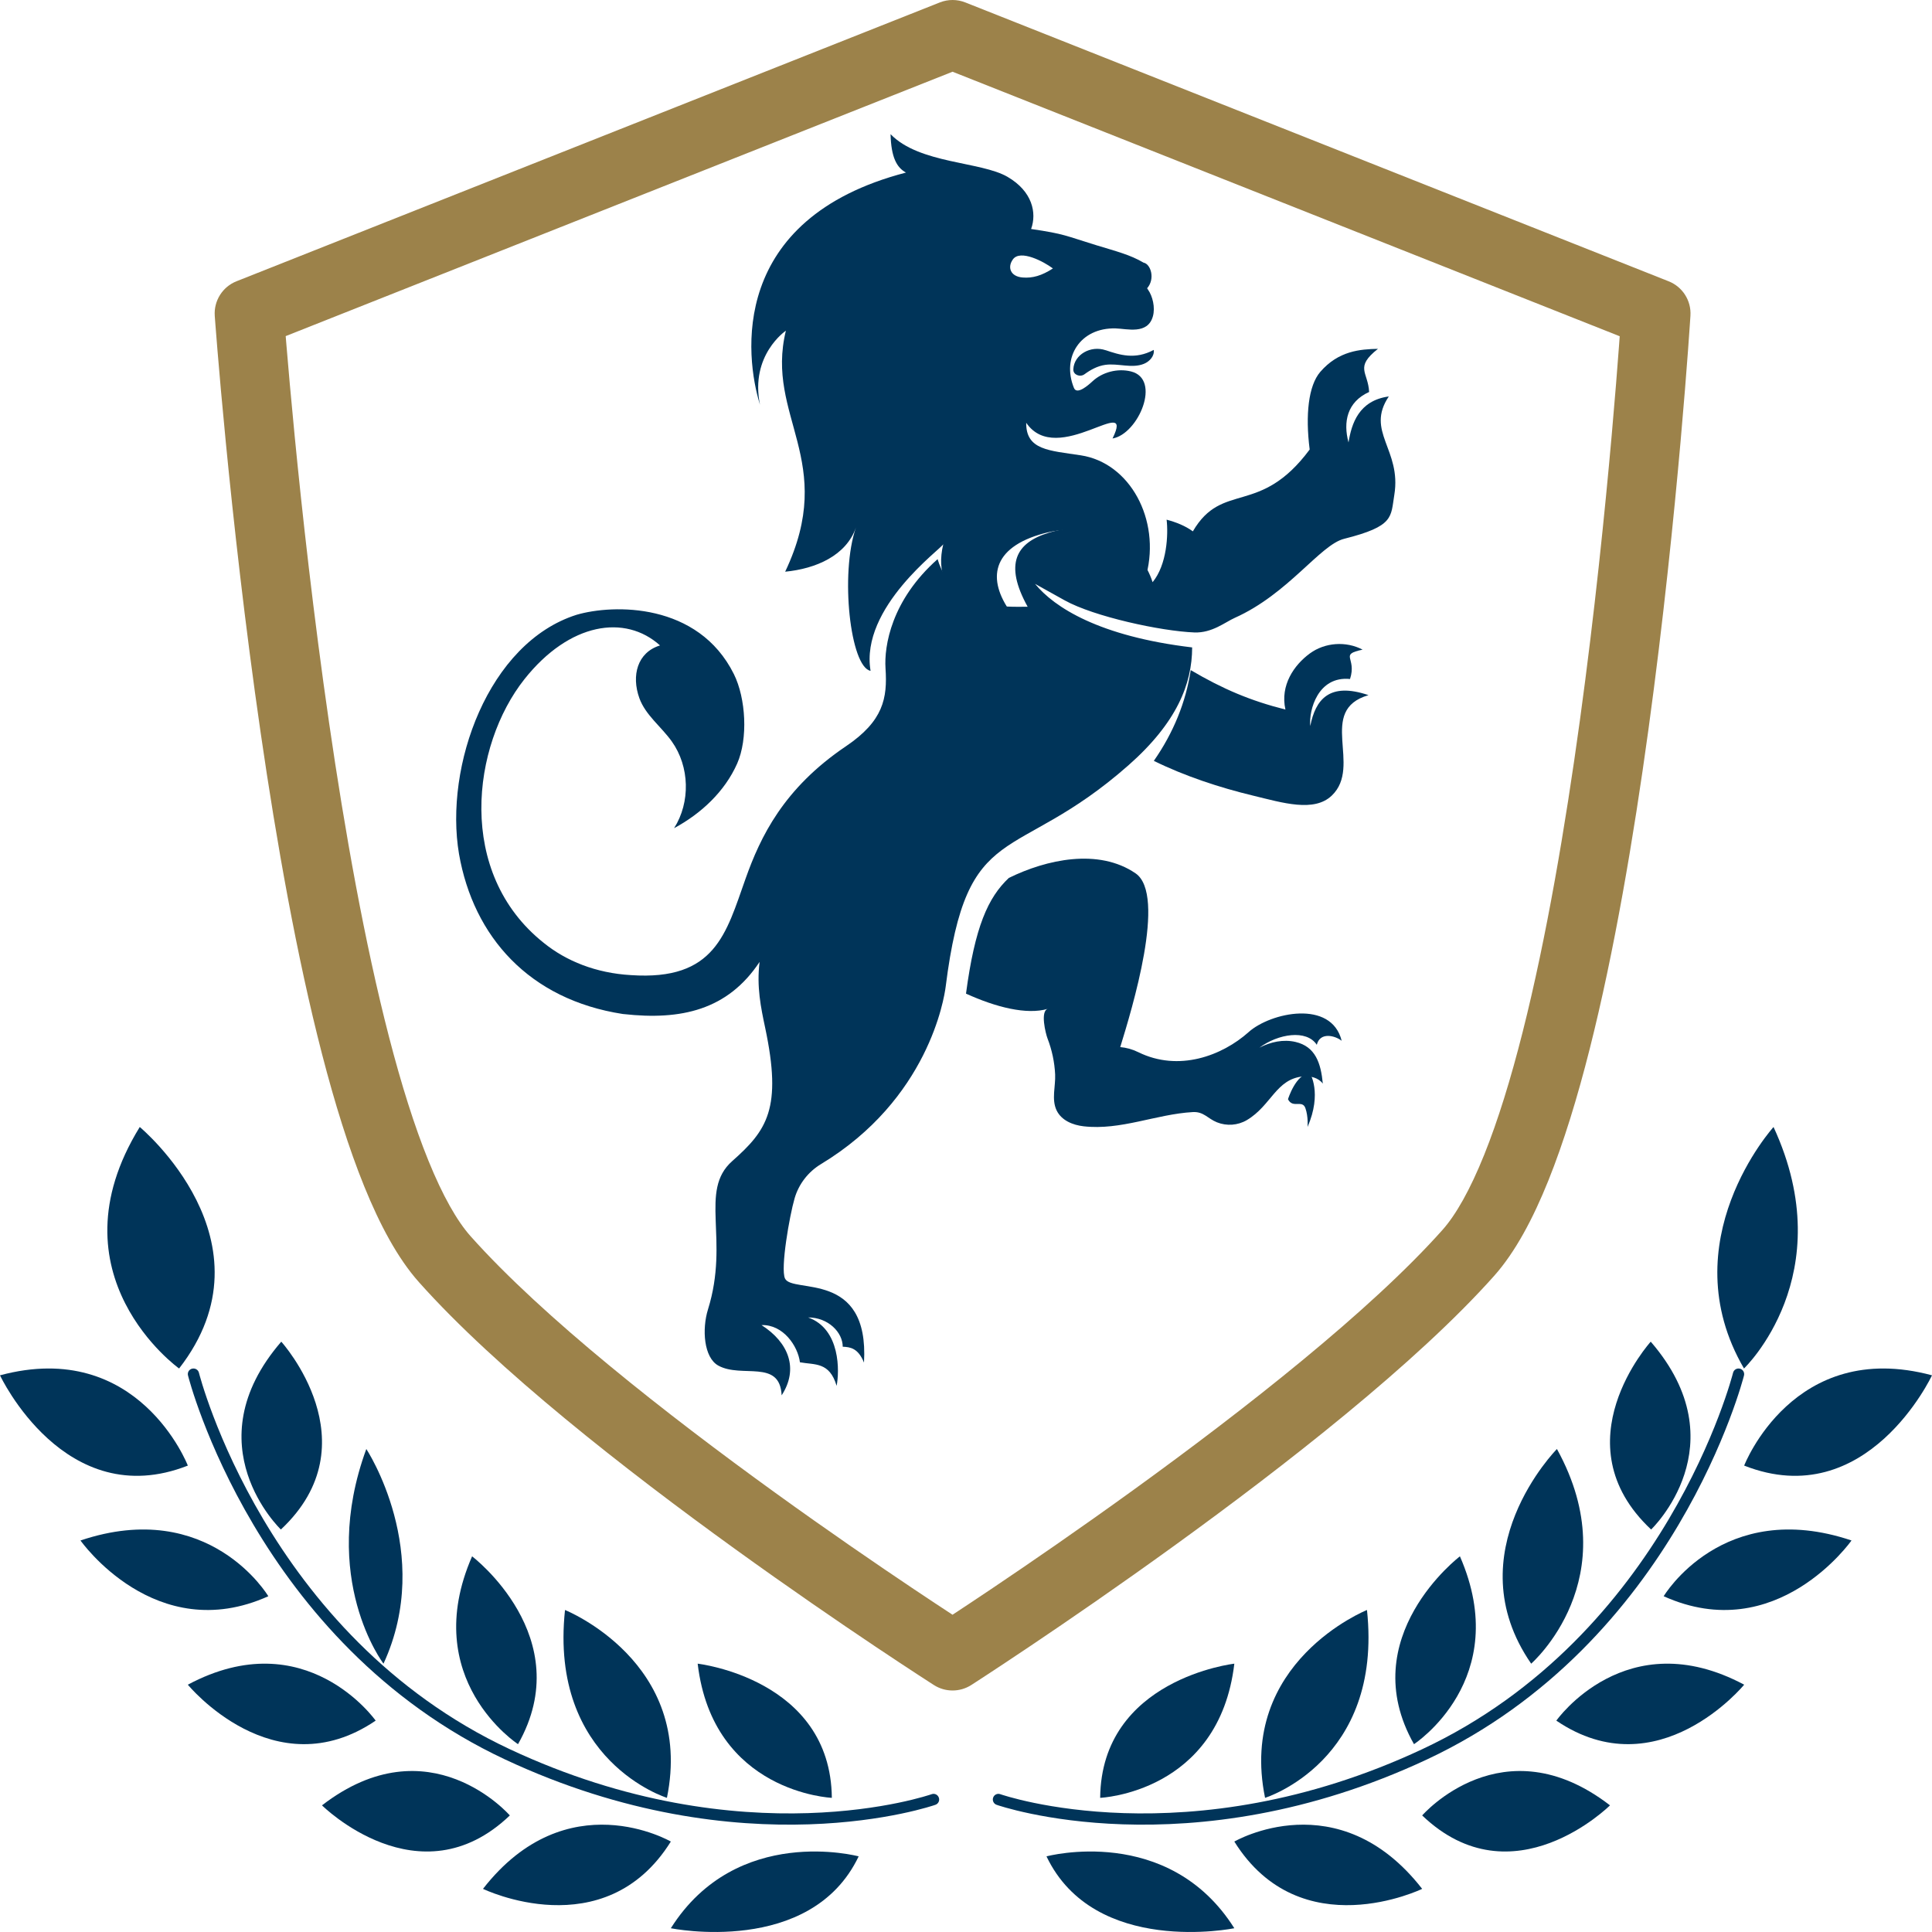<svg width="1455" height="1455" viewBox="0 0 1455 1455" fill="none" xmlns="http://www.w3.org/2000/svg">
<path d="M986.766 546.78C985.616 534.782 992.518 508.977 1016.71 511.36C1022.05 495.056 1008.14 493.133 1026.17 489.248C1013.74 482.712 997.86 483.75 986.432 492.13C974.669 500.746 963.947 516.012 968.064 534.357C942.016 527.822 921.014 518.973 896.746 504.667C893.111 528.741 883.686 551.892 868.957 573.006C892.22 584.465 918.491 593.12 943.575 599.157C966.06 604.619 989.623 611.925 1002.98 599.157C1026.28 576.852 991.516 534.935 1030.62 523.511C1000.98 513.476 990.696 526.937 986.766 546.78Z" fill="#003459"/>
<path d="M1045.86 298.581C1023.26 301.685 1017.84 319.135 1015.58 333.198C1011.43 317.915 1014.41 302.735 1031.09 295.194C1030.38 280.122 1019.83 276.842 1037.75 262.708C1024.43 262.987 1008 264.173 994.293 280.086C985.402 290.417 982.993 312.401 986.321 338.536C948.674 389.239 920.624 362.023 898.348 400.162C892.538 395.941 885.668 393.254 878.584 391.37C879.895 402.432 878.903 425.255 868.03 438.444C858.82 410.004 832.187 397.825 811.221 397.825C804.314 397.825 797.125 398.978 789.791 401.211C765.356 408.712 755.968 424.484 773.925 456.939C757.739 456.939 717.825 459.836 706.102 421.102C671.25 451.982 665.764 486.567 666.893 503.385C668.382 525.787 665.336 542.958 637.04 562.046C590.074 593.733 572.65 630.266 561.459 661.814C546.795 703.061 538.686 738.724 475.147 734.363C448.901 732.861 426.378 723.79 409.446 710.041C343.253 657.382 355.33 561.453 394.996 511.446C428.891 468.768 470.791 462.416 497.069 486.078C479.928 491.313 475.43 508.83 481.485 525.72C486.092 538.562 498.025 547.251 505.961 558.417C519.383 577.297 520.093 604.167 507.659 623.707C528.06 612.713 545.803 596.138 555.154 575.063C563.44 556.358 561.778 525.962 552.677 507.642C525.757 453.588 461.867 454.951 434.309 462.977C367.656 484.019 334.47 577.051 345.697 643.212C356.606 705.538 398.611 752.787 469.02 763.642C468.665 763.642 469.762 763.71 469.73 763.71C512.758 768.491 547.965 760.78 572.049 724.418C569.709 743.156 573.074 758.964 576.228 773.901C589.19 834.967 577.644 851.228 551.434 874.437C526.112 896.839 549.627 933.408 533.196 986.102C528.556 1001 530.009 1022.36 540.953 1028.43C558.623 1038.2 587.347 1023.23 588.658 1050.83C601.692 1030.77 593.935 1010.98 573.501 997.931C589.864 997.375 600.914 1013.77 602.435 1025.95C613.771 1028.01 624.679 1025.5 630.061 1043.68C632.187 1033.21 633.179 1000.9 608.599 992.176C623.792 992.176 634.664 1003.44 634.664 1014.23C640.368 1014.44 646.319 1015.35 650.676 1026.16C654.783 956.128 596.593 974.551 591.175 962.825C587.665 955.218 594.608 915.509 598.433 902.42C601.551 891.708 608.635 882.53 618.269 876.702C699.09 827.848 711.06 751.984 712.193 743.088C728.342 614.53 763.23 652.636 849.788 576.387C886.41 544.111 897.779 514.868 897.815 487.577C827.725 479.238 793.902 457.324 779.488 439.7C794.289 447.936 796.912 449.402 801.87 452.157C823.864 464.372 874.3 475.33 899.513 476.308C912.83 476.793 922.642 468.561 929.903 465.314C970.314 447.236 994.148 410.318 1012.25 405.783C1050.07 396.255 1047.31 389.521 1050.07 372.664C1055.67 338.468 1028.08 324.998 1045.96 298.509" fill="#003459"/>
<path d="M940.338 777.292C920.295 795.158 887.631 807.353 857.311 792.422C852.695 790.16 848.109 788.945 843.657 788.572C852.325 760.438 878.864 673.876 855.169 657.699C827.292 638.652 788.106 647.227 759.76 661.177C744.097 675.903 734.19 697.958 727.5 748.316C750.154 758.615 773.247 764.424 789.108 759.765C783.253 761.488 787.503 778.408 788.876 782.02C792.223 790.703 794.197 799.889 794.632 809.211C795.032 818.024 791.754 827.919 795.733 836.229C799.416 843.896 808.05 847.308 816.081 848.22C844.026 851.428 870.664 839.099 898.274 837.514C906.508 837.04 909.45 842.376 916.48 845.212C923.806 848.151 932.173 847.578 939 843.557C957.473 832.616 960.953 812.45 981.503 810.661C986.958 810.188 992.981 811.673 996.229 816.101C994.754 800.563 990.64 788.168 975.648 784.69C966.545 782.562 956.939 784.621 948.473 789.014C962.493 778.577 983.981 775.065 991.677 786.852C994.121 776.953 1005.46 779.893 1010.42 783.813C1002.69 752.605 956.974 762.431 940.308 777.292" fill="#003459"/>
<path d="M986.549 808.373C975.998 808.373 969.997 827.821 969.997 827.821C973.49 835.057 980.78 827.95 983.101 834.536C985.422 841.121 984.719 848.75 984.719 848.75C995.903 822.939 986.525 808.333 986.525 808.333" fill="#003459"/>
<path d="M762.711 195.502C762.711 195.502 762.817 195.362 762.853 195.292C768.466 187.645 786.197 197.073 792.947 202.171C784.562 207.619 777.601 209.609 770.101 208.981C760.83 208.212 758.624 201.194 762.748 195.467L762.711 195.502ZM591.848 249.069C576.073 313.811 631.036 346.881 591.314 430.55C614.479 428.314 637.22 418.466 644.61 397.305C632.529 432.049 640.344 502.381 655.626 505.209C647.593 457.438 709.027 413.195 710.375 409.842C699.966 453.282 742.638 463.444 762.643 463.13C744.095 438.93 744.771 414.277 782.643 402.683C817.679 391.927 848.093 404.568 863.37 432.713C874.026 391.263 851.002 348.556 813.911 342.899C790.07 339.268 772.623 338.989 772.837 318.385C796.217 352.712 855.163 294.85 837.857 330.223C857.223 326.977 875.022 285.455 851.715 279.727C841.658 277.249 830.253 280.185 822.721 287.201C819.488 290.204 811.034 297.607 808.795 292.161C799.342 268.904 813.696 246.659 840.132 247.323C848.659 247.533 864.293 252.212 868.235 238.279C870.153 231.574 867.988 222.984 864.649 218.269C864.329 217.781 864.256 217.711 863.9 217.117C870.19 209.854 866.567 198.784 861.237 197.806C851.002 191.8 840.913 189.355 825.53 184.641C801.794 177.343 802.008 176.226 776.532 172.454C780.939 160.302 777.491 144.099 758.802 133.204C738.765 121.506 692.361 123.461 670.689 101.042C671.114 118.398 675.307 126.22 682.308 129.956C548.609 164.737 561.078 268.485 572.341 304.766C564.704 267.402 591.775 249.104 591.775 249.104" fill="#003459"/>
<path d="M832.644 263.751C821.374 259.931 808.929 267.036 808.338 277.962C808.338 278.062 808.338 278.163 808.338 278.263C808.191 282.217 813.346 284.328 816.735 281.851C821.411 278.43 826.528 275.616 832.384 274.778C841.959 273.404 852.377 277.694 861.475 274.007C865.929 272.197 869.574 267.941 868.873 263.517C854.697 271.125 843.138 267.237 832.644 263.718" fill="#003459"/>
<path fill-rule="evenodd" clip-rule="evenodd" d="M707.781 1.834C713.949 -0.611 720.818 -0.611 726.986 1.834L1256.69 211.86C1267.17 216.012 1273.78 226.425 1273.08 237.663L1247.09 236.049C1273.08 237.663 1273.08 237.657 1273.08 237.663L1272.97 239.428L1272.63 244.46C1272.33 248.86 1271.89 255.309 1271.28 263.547C1270.06 280.022 1268.21 303.66 1265.66 332.383C1260.56 389.8 1252.66 467.664 1241.46 549.3C1230.28 630.822 1215.73 716.665 1197.24 789.842C1188 826.425 1177.65 860.323 1166.05 889.157C1154.6 917.62 1141.24 942.904 1125.24 960.874C1066.65 1026.64 967.439 1103.97 884.474 1163.99C842.687 1194.22 804.477 1220.45 776.714 1239.11C762.827 1248.45 751.542 1255.9 743.715 1261.03C739.8 1263.6 736.75 1265.58 734.671 1266.93L732.292 1268.47L731.468 1269C731.465 1269 731.45 1269.01 717.383 1247.11C703.368 1269.04 703.365 1269.04 703.361 1269.04L702.54 1268.51L700.21 1267.01C698.172 1265.7 695.184 1263.76 691.35 1261.26C683.681 1256.26 672.624 1248.99 659.011 1239.87C631.796 1221.64 594.317 1195.99 553.26 1166.34C471.737 1107.46 374.016 1031.3 315.432 965.521C299.448 947.575 286.002 922.246 274.398 893.687C262.64 864.75 252.064 830.692 242.544 793.904C223.504 720.315 208.216 633.909 196.297 551.81C184.363 469.6 175.728 391.159 170.077 333.308C167.251 304.369 165.168 280.551 163.791 263.95C163.103 255.649 162.59 249.151 162.249 244.717L161.865 239.648L161.769 238.336L161.738 237.906C161.737 237.9 161.735 237.871 187.708 236.014L161.738 237.906C160.928 226.585 167.55 216.01 178.106 211.825L707.781 1.834ZM215.156 253.129C215.321 255.154 215.499 257.33 215.692 259.649C217.051 276.033 219.111 299.597 221.91 328.252C227.509 385.588 236.054 463.177 247.836 544.337C259.635 625.608 274.603 709.912 292.964 780.873C302.147 816.359 312.057 848.036 322.65 874.105C333.396 900.552 344.164 919.501 354.332 930.917C408.761 992.03 502.29 1065.31 583.764 1124.16C624.206 1153.37 661.162 1178.65 688.008 1196.64C700.023 1204.68 710.003 1211.26 717.351 1216.07C724.888 1211.12 735.199 1204.3 747.644 1195.93C775.048 1177.5 812.75 1151.63 853.937 1121.83C936.919 1061.8 1031.91 987.361 1086.33 926.27C1096.48 914.877 1107.15 896.027 1117.73 869.74C1128.16 843.823 1137.84 812.352 1146.75 777.099C1164.56 706.604 1178.8 622.907 1189.87 542.231C1200.92 461.668 1208.73 384.674 1213.78 327.782C1216.31 299.351 1218.14 275.972 1219.34 259.719C1219.51 257.41 1219.67 255.245 1219.81 253.231L717.382 54.02L215.156 253.129ZM717.383 1247.11L703.361 1269.04C711.927 1274.5 722.916 1274.48 731.468 1269L717.383 1247.11Z" fill="#9C824A"/>
<path d="M144.649 1030.75C142.392 1031.3 141.003 1033.61 141.593 1035.88C142.079 1037.9 193.022 1237.3 380.369 1325.06C560.249 1409.3 703.041 1359.73 704.465 1359.2C706.688 1358.44 707.835 1355.99 707.036 1353.8C706.237 1351.56 703.84 1350.41 701.653 1351.21C700.264 1351.7 560.561 1400.05 383.945 1317.35C200.384 1231.37 150.309 1035.81 149.823 1033.85C149.268 1031.58 146.976 1030.19 144.684 1030.75H144.649Z" fill="#003459"/>
<path d="M646.665 1398.04C646.665 1398.04 554.96 1373.35 505.207 1452.17C505.207 1452.17 610.562 1473.68 646.665 1398.04Z" fill="#003459"/>
<path d="M505.208 1386.89C505.208 1386.89 426.903 1341.38 363.75 1422.51C363.75 1422.51 455.248 1466.91 505.208 1386.89Z" fill="#003459"/>
<path d="M383.955 1367.22C383.955 1367.22 323.307 1297.28 242.497 1359.62C242.497 1359.62 315.746 1432.48 383.955 1367.22Z" fill="#003459"/>
<path d="M282.915 1295.82C282.915 1295.82 230.433 1221.23 141.457 1268.75C141.457 1268.75 206.27 1347.85 282.915 1295.82Z" fill="#003459"/>
<path d="M202.076 1202.13C202.076 1202.13 157.703 1127.48 60.617 1160.14C60.617 1160.14 117.036 1240.48 202.076 1202.13Z" fill="#003459"/>
<path d="M141.458 1103.75C141.458 1103.75 104.379 1007.71 0 1035.76C0 1035.76 48.867 1140.16 141.458 1103.75Z" fill="#003459"/>
<path d="M626.463 1353.96C626.463 1353.96 536.915 1350.22 525.421 1252.92C525.421 1252.92 625.558 1264.32 626.463 1353.96Z" fill="#003459"/>
<path d="M502.264 1353.96C502.264 1353.96 413.357 1326.36 425.514 1212.5C425.514 1212.5 523.199 1251.62 502.264 1353.96Z" fill="#003459"/>
<path d="M390.129 1313.54C390.129 1313.54 315.034 1264.79 355.536 1172.08C355.536 1172.08 435.772 1233.03 390.129 1313.54Z" fill="#003459"/>
<path d="M288.816 1252.92C288.816 1252.92 239.996 1189.01 275.879 1091.25C275.879 1091.25 327.343 1169.32 288.816 1252.92Z" fill="#003459"/>
<path d="M211.538 1151.88C211.538 1151.88 144.602 1088.19 211.83 1010.42C211.83 1010.42 281.031 1086.79 211.538 1151.88Z" fill="#003459"/>
<path d="M134.882 1030.62C134.882 1030.62 36.457 960.352 105.252 848.749C105.252 848.749 209.216 934.96 134.882 1030.62Z" fill="#003459"/>
<path d="M1310.33 1030.75C1312.58 1031.3 1313.97 1033.61 1313.42 1035.88C1312.93 1037.9 1261.98 1237.3 1074.63 1325.06C894.736 1409.3 751.936 1359.73 750.512 1359.2C748.324 1358.44 747.177 1355.99 747.94 1353.8C748.739 1351.56 751.137 1350.41 753.324 1351.21C754.712 1351.7 894.424 1400.05 1071.05 1317.35C1254.62 1231.37 1304.7 1035.81 1305.18 1033.85C1305.74 1031.58 1308.03 1030.19 1310.29 1030.75H1310.33Z" fill="#003459"/>
<path d="M788.122 1398.04C788.122 1398.04 879.831 1373.35 929.58 1452.17C929.58 1452.17 824.23 1473.68 788.122 1398.04Z" fill="#003459"/>
<path d="M929.579 1386.89C929.579 1386.89 1007.88 1341.38 1071.04 1422.51C1071.04 1422.51 979.536 1466.91 929.579 1386.89Z" fill="#003459"/>
<path d="M1071.05 1367.22C1071.05 1367.22 1131.69 1297.28 1212.5 1359.62C1212.5 1359.62 1139.25 1432.48 1071.05 1367.22Z" fill="#003459"/>
<path d="M1172.08 1295.82C1172.08 1295.82 1224.57 1221.23 1313.54 1268.75C1313.54 1268.75 1248.73 1347.85 1172.08 1295.82Z" fill="#003459"/>
<path d="M1252.92 1202.13C1252.92 1202.13 1297.3 1127.48 1394.38 1160.14C1394.38 1160.14 1337.96 1240.48 1252.92 1202.13Z" fill="#003459"/>
<path d="M1313.54 1103.75C1313.54 1103.75 1350.62 1007.71 1455 1035.76C1455 1035.76 1406.13 1140.16 1313.54 1103.75Z" fill="#003459"/>
<path d="M828.54 1353.96C828.54 1353.96 918.088 1350.22 929.582 1252.92C929.582 1252.92 829.445 1264.32 828.54 1353.96Z" fill="#003459"/>
<path d="M952.725 1353.96C952.725 1353.96 1041.64 1326.36 1029.48 1212.5C1029.48 1212.5 931.828 1251.62 952.725 1353.96Z" fill="#003459"/>
<path d="M1064.88 1313.54C1064.88 1313.54 1139.96 1264.79 1099.48 1172.08C1099.48 1172.08 1019.22 1233.03 1064.88 1313.54Z" fill="#003459"/>
<path d="M1153.14 1252.92C1153.14 1252.92 1226.36 1189.01 1172.54 1091.25C1172.54 1091.25 1095.34 1169.32 1153.14 1252.92Z" fill="#003459"/>
<path d="M1243.47 1151.88C1243.47 1151.88 1310.39 1088.19 1243.18 1010.42C1243.18 1010.42 1173.96 1086.79 1243.47 1151.88Z" fill="#003459"/>
<path d="M1313.41 1030.62C1313.41 1030.62 1387.22 960.352 1335.66 848.749C1335.66 848.749 1257.67 934.96 1313.41 1030.62Z" fill="#003459"/>
</svg>

